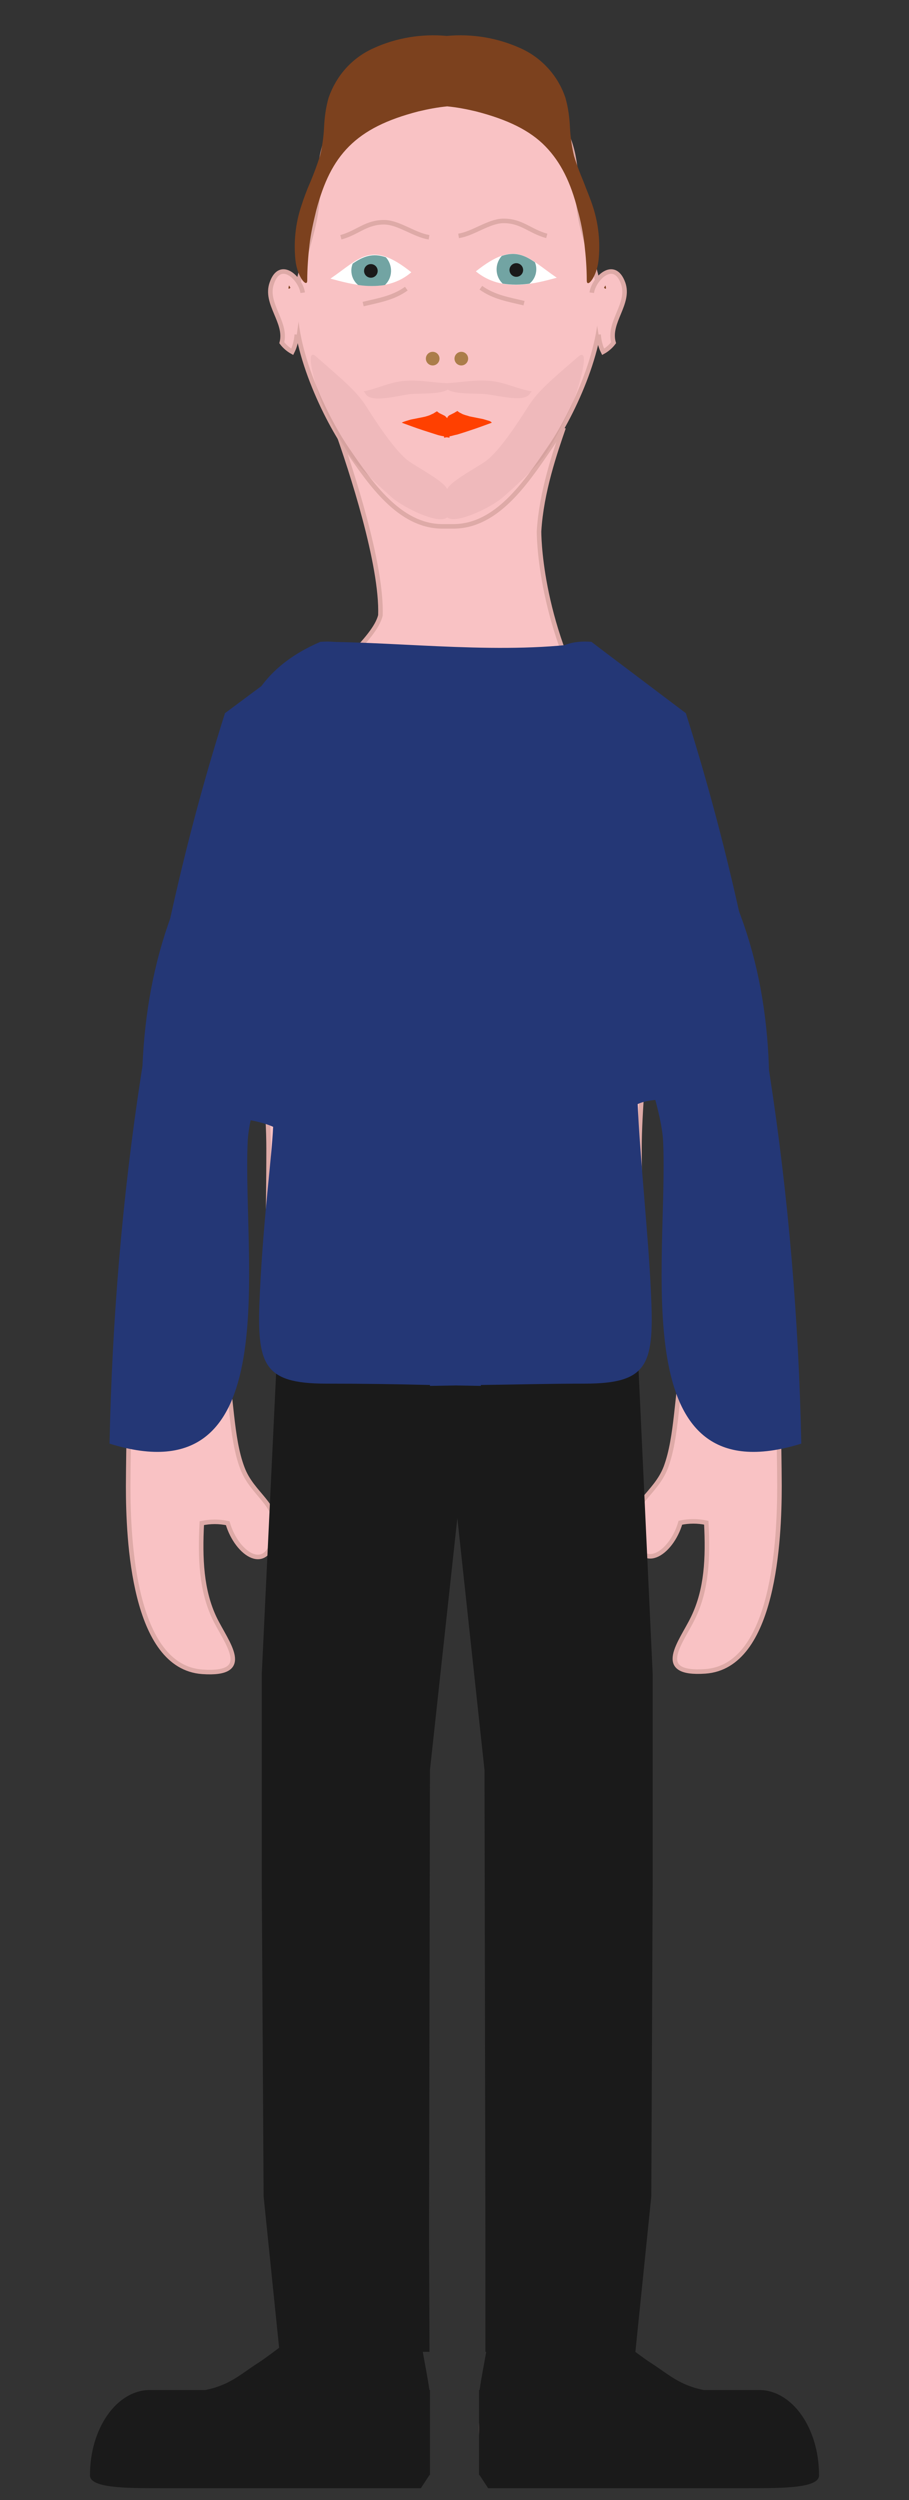 <?xml version="1.0" encoding="utf-8"?>
<!-- Generator: Adobe Illustrator 22.0.0, SVG Export Plug-In . SVG Version: 6.00 Build 0)  -->
<svg version="1.1" id="Layer_1" xmlns="http://www.w3.org/2000/svg" xmlns:xlink="http://www.w3.org/1999/xlink" x="0px" y="0px"
	 viewBox="0 0 200 550" style="enable-background:new 0 0 200 550;" xml:space="preserve">
<rect x="0" y="0" width="200" height="550" fill="#333333" stroke="none"/>
<style type="text/css">
	.st0{fill:#F9C2C4;stroke:#DEAAA7;stroke-miterlimit:10;}
	.st1{fill:#1A1A1A;}
	.st2{fill:#FFFFFF;}
	.st3{fill:#72A4A3;}
	.st4{fill:none;stroke:#DEAAA7;stroke-miterlimit:10;}
	.st5{fill:#AB7D4A;}
	.st6{fill:#FF4000;}
	.st7{fill:#243776;}
	.st8{fill:#F24AA2;}
	.st9{fill:#7C411E;}
	.st10{opacity:5.000000e-02;fill:#310D0A;enable-background:new    ;}
</style>
<title>viva</title>
<path class="st0" d="M74,94.2c3.3,9.2,10.1,30.1,9.7,41.2c-1.4,5.4-10.4,11.3-16.4,21.8c-1.3,2.2-3.3,3.9-4.7,6.1
	c-5.1,6-12.4,10.8-16.6,17.4c-4.7,7.5-5.3,18-6.8,26.3c-7.1,39.6-10.8,79.8-11,120c0,11.6,1.1,39.7,16.3,40.8
	c11.5,0.8,5.3-6.4,2.7-11.8c-2.9-6.1-3.2-13.1-2.8-20.9c1.9-0.4,3.8-0.4,5.7,0c2,6.9,9,11.6,10.4,2c0.9-6.2-5-8.2-7.2-14.2
	c-2.5-6.6-2.3-16.2-4-24c-2-8.8,3.9-18,4-27.5c0.2-16.6-4-27.2-0.9-42.5c2-9.9,0.7-27.1,6.5-35.3v0.9c-4.2,16.1,0.2,42.3,0.2,58.2
	c0,15.6-0.6,31.4,0.2,46.9c1.8,0.1,3.6,0.3,5.3,0.6l3.1,208.1v2.4c-0.2,0.7-0.3,1.3-0.3,2c-0.4,7.1-4.4,8.8-9.7,12
	c-4.6,2.8-9.9,5.6-15.5,6.8c-4.6,1-12.7-0.3-13.8,5.3c-1.7,7.7,5.9,6.3,10.8,7.1c2.8,0.4,4.9,1.5,7.8,1.6c3.3,0.1,6.6-0.1,9.9-0.7
	c6.6-0.9,13.3-1,20.1-1.7c5.9-0.6,15.4,1.5,16.7-5.3c1.5-8-3.2-15.5-2.3-23l0.1-4.2l0,0v-1.8l0,0L88.3,304c3,0.4,6.1,0.7,9.4,0.8
	v0.1h0.1c0.7,0,1.4,0,2.1,0s1.4,0,2.1,0h0.1v-0.1c3.3-0.1,6.4-0.4,9.4-0.8l-3.1,204.7l0,0v1.8l0,0l0.1,4.2c0.8,7.6-3.8,15-2.3,23
	c1.3,6.8,10.7,4.7,16.7,5.3c6.8,0.7,13.5,0.7,20.1,1.7c3.3,0.5,6.6,0.7,9.9,0.7c2.9-0.1,5-1.2,7.8-1.6c4.9-0.8,12.5,0.6,10.9-7.1
	c-1.2-5.5-9.2-4.3-13.8-5.3c-5.6-1.2-10.8-4-15.5-6.8c-5.2-3.2-9.3-4.8-9.7-12c-0.1-0.7-0.2-1.3-0.4-2v-2.4l3.1-208.1
	c1.7-0.2,3.5-0.4,5.3-0.6c0.8-15.5,0.1-31.3,0.1-46.9c0-15.9,4.4-42.1,0.2-58.2v-0.9c5.8,8.2,4.5,25.4,6.5,35.3
	c3.1,15.2-1.1,25.9-0.9,42.5c0.1,9.5,6,18.7,4,27.5c-1.7,7.8-1.5,17.3-4,24c-2.3,6-8.2,8-7.2,14.2c1.4,9.5,8.4,4.9,10.4-2
	c1.9-0.4,3.8-0.4,5.7,0c0.4,7.8,0.1,14.7-2.9,20.9c-2.6,5.4-8.8,12.6,2.7,11.8c15.2-1.1,16.3-29.2,16.3-40.8
	c-0.2-40.2-3.9-80.4-11-120c-1.5-8.4-2-18.8-6.8-26.3c-4.1-6.6-11.5-11.4-16.6-17.4c-1.4-2.2-5.4-3.9-6.7-6.1
	c-12-20.8-11.8-40.2-11.8-40.2c0.5-8.7,3.6-17.6,5.4-22.8"/>
<polygon class="st1" points="106.8,517.4 115,517.4 123.3,517.4 131.5,517.4 139.8,517.4 143.3,483.2 143.6,415.2 143.6,368.2 
	139.8,286.4 131.5,286.4 123.3,286.4 115,286.4 106.8,286.4 95.4,285.5 106.6,389.4 106.8,492.2 "/>
<path class="st1" d="M94.5,525.9c-0.8-5.5-2.1-10.5-2.1-14.2c-5.8-0.3-17.2-3.3-22.4-1.1c-2.6,1.1-10.4,7.5-13.3,9.3
	c-3.1,2-5.3,4-8.9,5.2c-0.8,0.3-1.7,0.5-2.6,0.7H33c-7.3,0-13.2,8.4-13.2,18.7l0,0c-0.2,2.9,8,2.9,15.3,2.9h57.5l1.9-2.9h0.1v-18.7
	H94.5z"/>
<path class="st1" d="M105.5,525.9c0.8-5.5,2.1-10.5,2.1-14.2c5.8-0.3,17.2-3.3,22.4-1.1c2.6,1.1,10.4,7.5,13.3,9.3
	c3.1,2,5.3,4,8.9,5.2c0.8,0.3,1.7,0.5,2.6,0.7H167c7.3,0,13.2,8.4,13.2,18.7l0,0c0.2,2.9-8,2.9-15.3,2.9h-57.5l-1.9-2.9h-0.1v-18.7
	H105.5z"/>
<path class="st0" d="M132,64.9c-0.8-6-3.4-11.6-4.4-17.5s-0.4-12-2.8-17.5c-5-11.7-15.5-16-26.3-15.5c-10.8-0.5-21.2,3.8-26.3,15.5
	c-2.4,5.5-1.8,11.7-2.8,17.5S66,58.9,65.2,64.9c-1.4,10.2,5.7,26,11.2,34c5.2,7.6,11.5,16.8,20.8,16.9c0.4,0,0.9,0,1.4,0
	s0.9,0,1.3,0c9.3-0.1,15.6-9.3,20.8-16.9C126.3,90.9,133.4,75.1,132,64.9z"/>
<path class="st0" d="M130.2,64.4c0.4-3,4.9-7.6,6.9-2.1c1.6,4.5-3.4,8.6-2.1,13.1c-0.6,0.8-1.4,1.5-2.3,2c-0.6-1.2-0.9-2.5-1-3.8"/>
<path class="st2" d="M104.7,59.7c8.9-7.1,11.2-3.1,17.8,1.4C118,62.3,110.5,64.5,104.7,59.7"/>
<path class="st3" d="M118,59.2c0-0.5-0.1-1-0.3-1.5c-2.3-1.6-4.4-2.4-7.3-1.4c-1.6,1.8-1.5,4.5,0.2,6.1c0,0,0,0,0,0
	c1.9,0.3,3.9,0.3,5.9,0C117.5,61.6,118,60.4,118,59.2z"/>
<circle class="st1" cx="113.6" cy="59.4" r="1.5"/>
<path class="st4" d="M105.8,63.3c2.9,2.1,6.2,2.6,9.5,3.4"/>
<path class="st4" d="M100.9,51.9c3.2-0.5,6.6-3.2,9.7-3.3c4.1-0.1,6,2.3,9.7,3.3"/>
<path class="st2" d="M90.5,59.9c-8.9-7.1-11.2-3.1-17.8,1.4C77.3,62.5,84.8,64.8,90.5,59.9"/>
<path class="st3" d="M77.3,59.5c0-0.5,0.1-1,0.3-1.5c2.3-1.6,4.4-2.4,7.3-1.4c1.6,1.8,1.5,4.5-0.2,6.1c0,0,0,0,0,0
	c-1.9,0.3-3.9,0.3-5.9,0C77.8,61.9,77.3,60.7,77.3,59.5z"/>
<circle class="st1" cx="81.6" cy="59.6" r="1.5"/>
<path class="st4" d="M89.4,63.5c-2.9,2.1-6.2,2.6-9.5,3.4"/>
<path class="st4" d="M94.4,52.2c-3.2-0.5-6.6-3.2-9.7-3.3c-4.1-0.1-6,2.3-9.7,3.3"/>
<circle class="st5" cx="95.2" cy="78.9" r="1.5"/>
<circle class="st5" cx="101.5" cy="78.9" r="1.5"/>
<path class="st6" d="M107.3,92.5c-0.3-0.1-0.7-0.2-1-0.3l-1-0.2l-1-0.2l-1-0.2c-0.3-0.1-0.6-0.2-1-0.3c-0.3-0.1-0.6-0.2-0.9-0.4
	c-0.3-0.1-0.5-0.3-0.8-0.5c-0.1,0.1-0.2,0.2-0.3,0.2l-0.3,0.2l-0.4,0.2l-0.4,0.2l-0.4,0.2l-0.3,0.3L98.4,92l-0.2-0.2l-0.3-0.3
	l-0.4-0.2l-0.4-0.2l-0.4-0.2l-0.3-0.2c-0.1-0.1-0.2-0.2-0.3-0.2c-0.3,0.2-0.5,0.3-0.8,0.5c-0.3,0.1-0.6,0.3-0.9,0.4
	c-0.3,0.1-0.6,0.2-1,0.3l-1,0.2l-1,0.2l-1,0.2c-0.3,0.1-0.7,0.2-1,0.3c-0.3,0.1-0.7,0.2-1,0.4l2.2,0.8c0.8,0.3,1.7,0.6,2.6,0.9
	s1.9,0.6,2.8,0.9c0.6,0.2,1.1,0.3,1.7,0.4v0.3l0.6-0.1l0.6,0.1v-0.3c0.6-0.1,1.1-0.3,1.7-0.4c1-0.3,1.9-0.6,2.8-0.9s1.8-0.6,2.6-0.9
	l2.2-0.8C108,92.7,107.7,92.6,107.3,92.5z"/>
<path class="st0" d="M66.6,64.4c-0.4-3-4.9-7.6-6.8-2.1c-1.6,4.5,3.4,8.6,2.2,13.1c0.6,0.8,1.4,1.5,2.3,2c0.6-1.2,0.9-2.5,1-3.8"/>
<path class="st7" d="M70.6,141.2c33.7-2.6-15,86.8-16.1,109.9c-1.2,26.4,8.8,78.7-30.4,66.5c1.1-54.1,9-109,25.4-160.7"/>
<path class="st7" d="M130.1,141.2c-33.7-2.6,14.7,86.8,15.8,109.9c1.2,26.4-8.9,78.7,30.4,66.5c-1.1-54.1-9-109-25.4-160.7"/>
<path class="st8" d="M72.8,358.3c3.2,0,3.2-5,0-5S69.6,358.3,72.8,358.3z"/>
<path class="st8" d="M80.8,367.3c3.2,0,3.2-5,0-5S77.6,367.3,80.8,367.3z"/>
<path class="st8" d="M70.8,394.3c3.2,0,3.2-5,0-5S67.6,394.3,70.8,394.3z"/>
<path class="st8" d="M70.8,382.3c3.2,0,3.2-5,0-5S67.6,382.3,70.8,382.3z"/>
<path class="st8" d="M77.8,383.3c3.2,0,3.2-5,0-5S74.6,383.3,77.8,383.3z"/>
<path class="st8" d="M80.8,411.3c3.2,0,3.2-5,0-5S77.6,411.3,80.8,411.3z"/>
<path class="st8" d="M80.8,387.3c3.2,0,3.2-5,0-5S77.6,387.3,80.8,387.3z"/>
<path class="st8" d="M80.8,393.3c3.2,0,3.2-5,0-5S77.6,393.3,80.8,393.3z"/>
<path class="st8" d="M76.8,409.3c3.2,0,3.2-5,0-5S73.6,409.3,76.8,409.3z"/>
<path class="st8" d="M64.8,414.3c3.2,0,3.2-5,0-5S61.6,414.3,64.8,414.3z"/>
<path class="st8" d="M85.8,436.3c3.2,0,3.2-5,0-5S82.6,436.3,85.8,436.3z"/>
<path class="st8" d="M71.8,446.3c3.2,0,3.2-5,0-5S68.6,446.3,71.8,446.3z"/>
<path class="st8" d="M73.8,434.3c3.2,0,3.2-5,0-5S70.6,434.3,73.8,434.3z"/>
<path class="st8" d="M73.8,434.3c3.2,0,3.2-5,0-5S70.6,434.3,73.8,434.3z"/>
<path class="st8" d="M84.8,354.3c3.2,0,3.2-5,0-5S81.6,354.3,84.8,354.3z"/>
<path class="st8" d="M88.8,378.3c3.2,0,3.2-5,0-5S85.6,378.3,88.8,378.3z"/>
<path class="st8" d="M68.8,367.3c3.2,0,3.2-5,0-5S65.6,367.3,68.8,367.3z"/>
<path class="st9" d="M128.4,40c-0.8-1.9-1.5-3.7-2.1-5.7c-0.5-2.1-0.8-4.2-0.9-6.3c-0.1-2.2-0.4-4.4-1-6.5
	c-1.6-4.8-5.2-8.8-9.9-10.9c-5.1-2.3-10.6-3.2-16.2-2.7c-5.5-0.5-11.1,0.4-16.1,2.7c-4.7,2.1-8.2,6-9.9,10.9c-0.6,2.1-0.9,4.3-1,6.5
	c-0.1,2.1-0.4,4.3-0.9,6.3c-0.6,1.9-1.3,3.8-2.1,5.7c-0.8,1.8-1.5,3.7-2.1,5.6c-1.2,3.7-1.6,7.7-1.2,11.6c0.4,3.8,2.6,6.2,2.6,4.5
	c0-2.6,0.2-5.3,0.5-7.9c0.3-2.6,0.9-5.1,1.5-7.6c1.6-6,3.7-10.5,7.2-14s8.3-5.9,15.3-7.7c2.1-0.5,4.2-0.9,6.3-1.1
	c2.1,0.2,4.2,0.6,6.3,1.1c7,1.8,11.9,4.2,15.3,7.7s5.6,8,7.1,14c0.7,2.5,1.2,5.1,1.5,7.6c0.3,2.6,0.5,5.2,0.5,7.9
	c0,1.8,2.2-0.7,2.6-4.5c0.4-3.9,0-7.8-1.2-11.6C129.9,43.7,129.1,41.9,128.4,40z"/>
<path class="st9" d="M63.9,63.3l-0.3-0.5C63.4,63.4,63.4,63.8,63.9,63.3z"/>
<path class="st9" d="M133.2,62.8l-0.3,0.5C133.4,63.8,133.4,63.4,133.2,62.8z"/>
<path class="st10" d="M127.3,78.4c-7.1,6.1-9.1,7.9-11.2,11.2c-1.9,3-6.2,9.7-9.3,11.9c-2,1.4-6.4,3.7-8,5.5
	c-0.2,0.2-0.3,0.4-0.4,0.6c-0.1-0.2-0.3-0.4-0.4-0.6c-1.6-1.8-6-4.1-8-5.5c-3-2.1-7.4-8.9-9.3-11.9c-2.1-3.3-4.2-5.1-11.2-11.2
	c-3-2.6,0.8,9.7,2,11.9c1.7,3.3,4.5,9.2,7.1,11.9c2.5,2.6,5.1,5,7.8,7.4c2.8,2.3,10.3,5.9,12,4.2c1.7,1.6,9.2-1.9,12-4.2
	c2.7-2.3,5.3-4.8,7.8-7.4c2.7-2.7,5.4-8.6,7.1-11.9C126.5,88.1,130.4,75.9,127.3,78.4z"/>
<path class="st10" d="M107.9,83.8c-3.3-0.3-6.3,0.3-9.5,0.5c-3.2-0.1-6.2-0.8-9.5-0.5s-6.1,1.8-8.9,2.3l0.3,0.3
	c0.9,2.5,7.3,0.6,10,0.3c1.9-0.2,6.6,0.1,8.2-1c1.6,1.1,6.2,0.8,8.2,1c2.7,0.2,9,2.1,10-0.3l0.3-0.3
	C113.9,85.6,111.1,84.1,107.9,83.8z"/>
<polygon class="st1" points="94.5,517.4 86.2,517.4 78,517.4 69.7,517.4 61.5,517.4 58,483.2 57.6,415.2 57.6,368.2 61.5,286.4 
	69.7,286.4 78,286.4 86.2,286.4 94.5,286.4 105.9,285.5 94.6,389.4 94.4,492.2 "/>
<path class="st7" d="M154.5,184.2c-8-12.9-7-30.2-24.4-43c-18.8,3-41.5,0-59.6,0c-23.3,10-16.4,30.1-24.4,43
	c-12.3,19.9-16,41.6-14.6,65.7c5.1-5.6,22.2-4.9,28.6-2c-0.3,6.7-2.1,19.6-2.9,36c-0.8,16.1,0.3,20.5,14.6,20.5
	c7.6,0,15.2,0.1,22.8,0.3v0.2l5.6-0.1l5.6,0.1v-0.2c7.6-0.1,15.2-0.3,22.8-0.3c14.3,0,15.4-4.3,14.6-20.5c-0.5-11.5-2.4-29.3-2.9-41
	c6.4-3,23.6,1.3,28.6,7C170.5,225.8,166.9,204.1,154.5,184.2z"/>
</svg>
